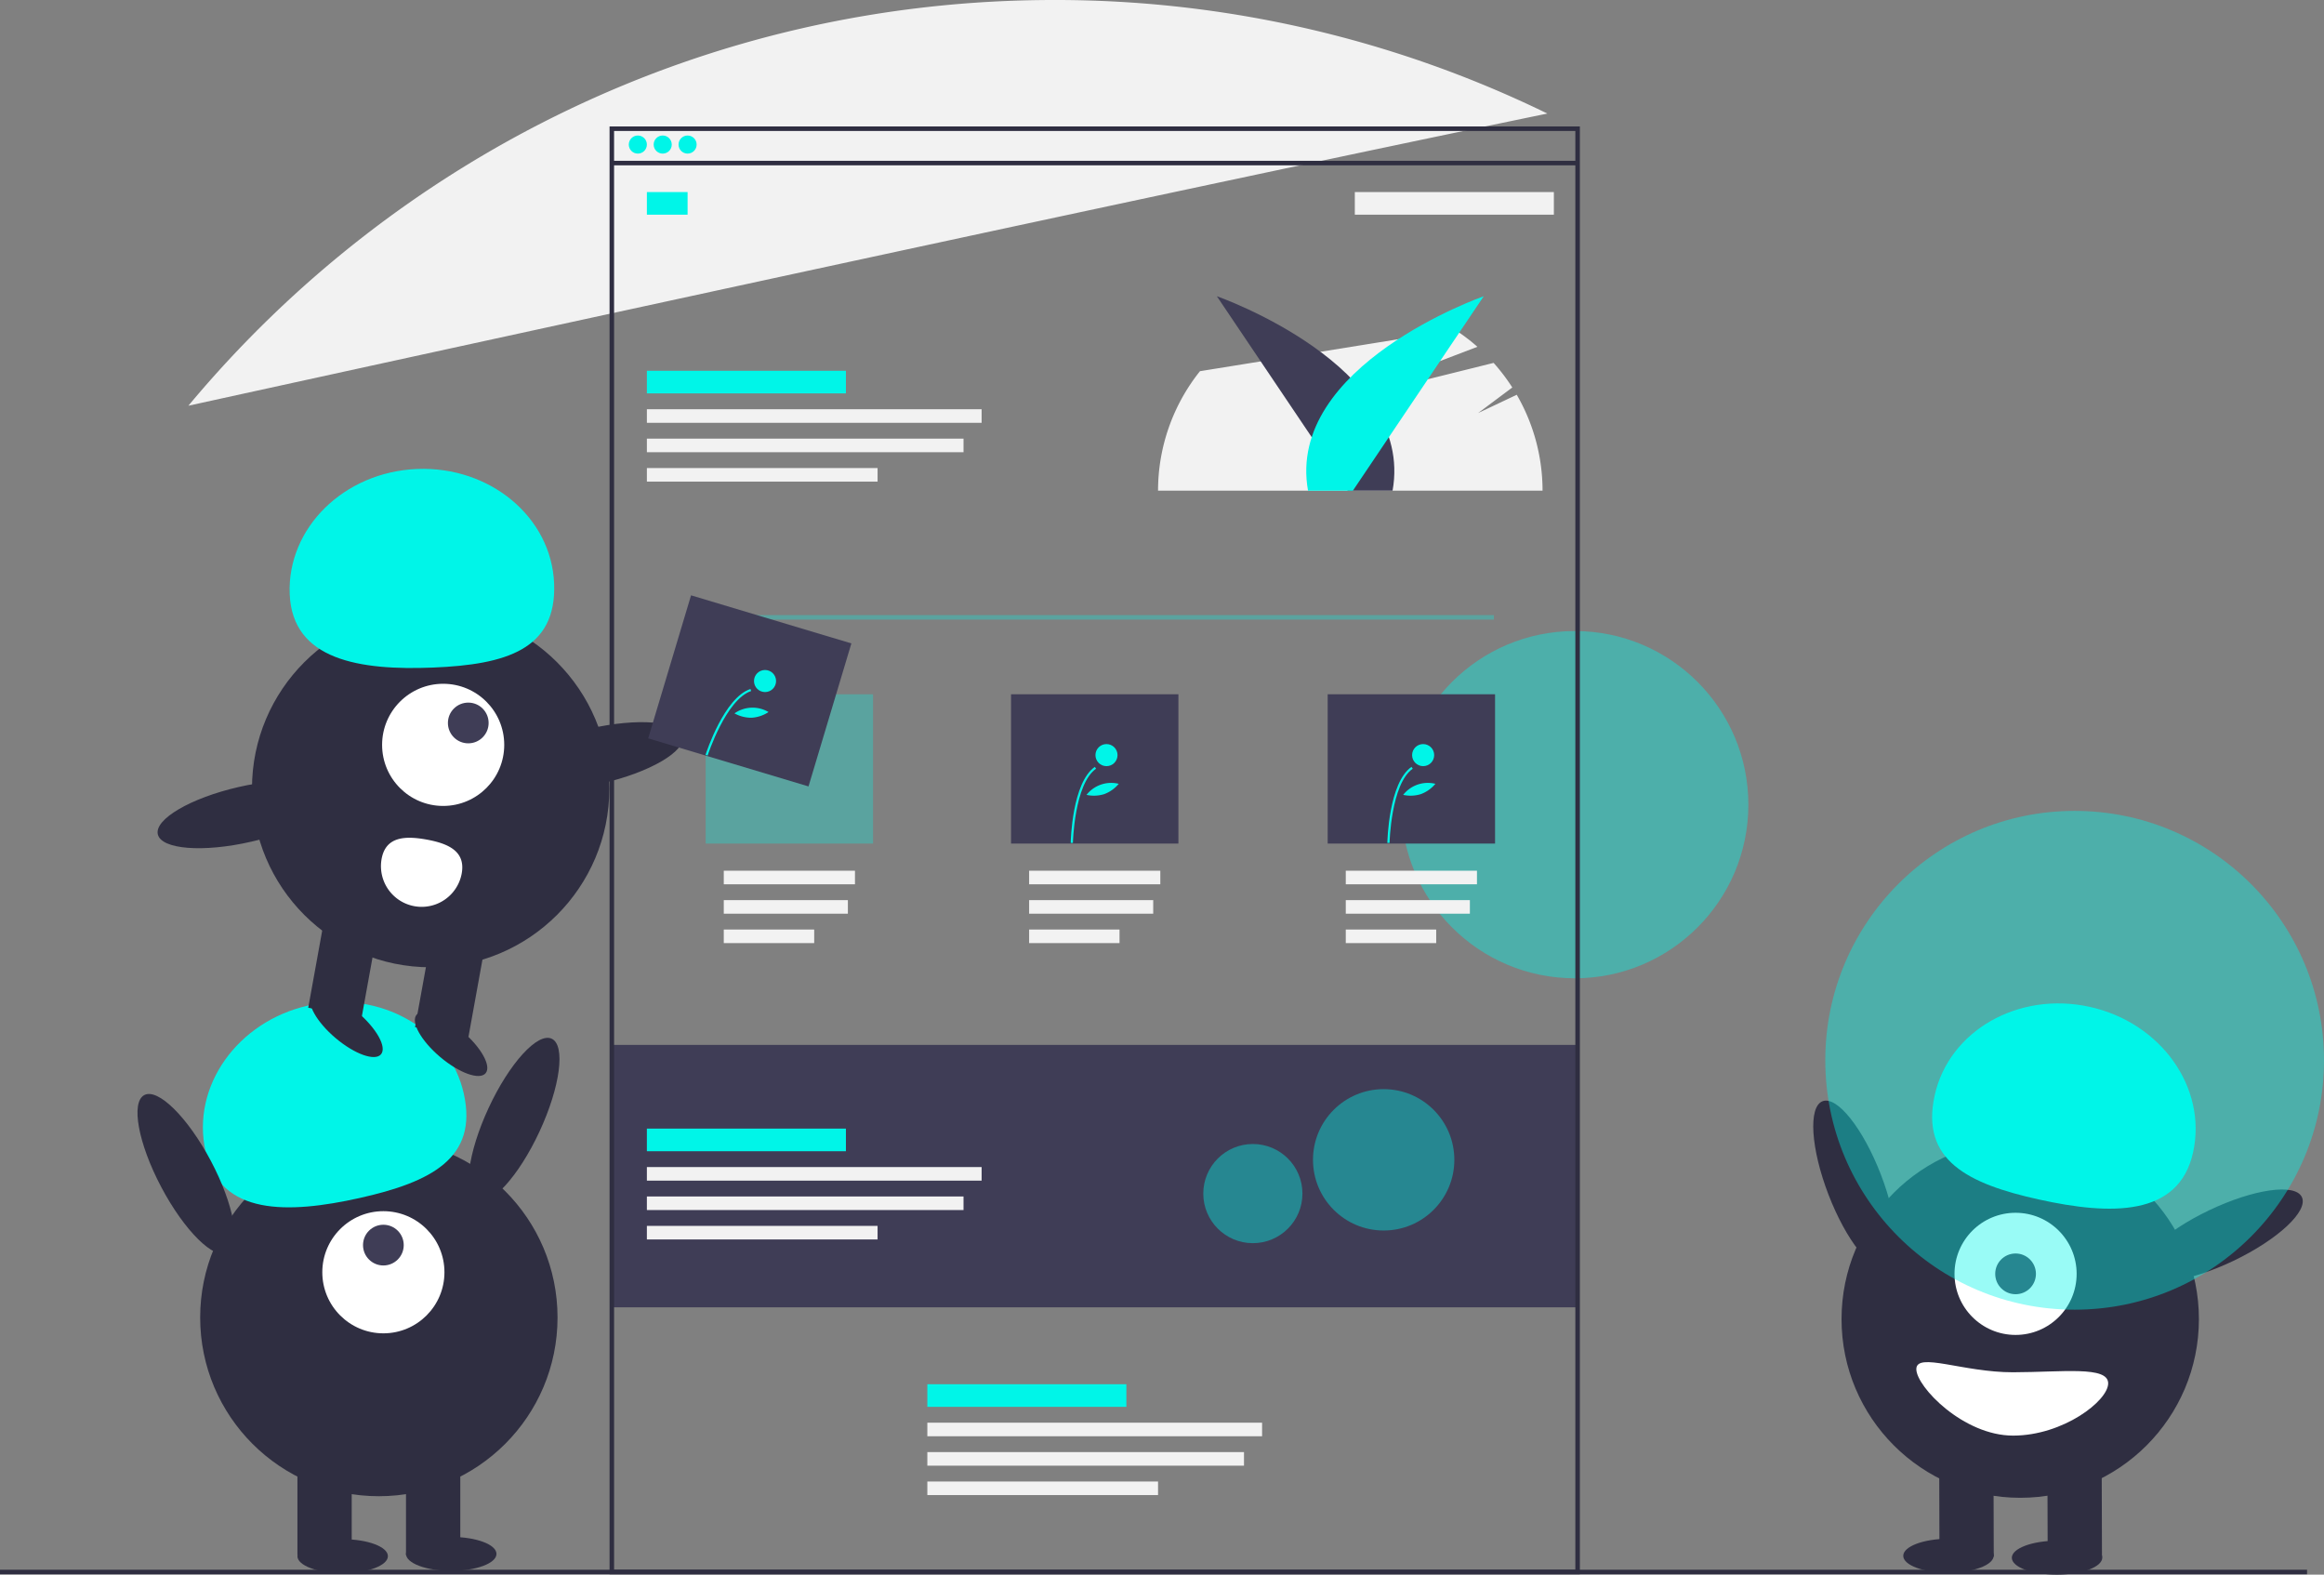 <svg id="ab0c8d57-73b5-4efc-a896-a2305a232bd8" data-name="Layer 1" xmlns="http://www.w3.org/2000/svg" width="1027.496" height="696.059" viewBox="0 0 1027.496 696.059"><rect x="0" y="0" width="1027.496" height="696.059" fill="#808080" stroke="none"/><title>experience design</title><circle cx="696.248" cy="355.702" r="76.752" fill="#00f5e8" opacity="0.4"/><rect x="270" y="461.902" width="428" height="116" fill="#3f3d56"/><path d="M756.839,276.477l-17.09,8.088,15.125-11.31a85.352,85.352,0,0,0-8.258-10.867L672.499,280.81l66.948-25.538a85.339,85.339,0,0,0-9.722-7.41L616.789,266.052a84.639,84.639,0,0,0-18.537,52.82h170A84.594,84.594,0,0,0,756.839,276.477Z" transform="translate(-86.252 -101.971)" fill="#f2f2f2"/><path d="M770.375,152.166A495.972,495.972,0,0,0,552.252,101.971c-153.83,0-291.361,69.753-382.71,179.349C325.968,247.045,598.319,187.714,770.375,152.166Z" transform="translate(-86.252 -101.971)" fill="#f2f2f2"/><rect y="693.902" width="1020" height="2" fill="#2f2e41"/><path d="M682.116,318.873,624.252,232.922s87.631,30.593,77.686,85.951Z" transform="translate(-86.252 -101.971)" fill="#3f3d56"/><path d="M684.388,318.873l57.864-85.951s-87.631,30.593-77.686,85.951Z" transform="translate(-86.252 -101.971)" fill="#00f5e8"/><path d="M784.752,797.873h-429v-640h429Zm-427-2h425v-636h-425Z" transform="translate(-86.252 -101.971)" fill="#2f2e41"/><rect x="271" y="71.083" width="427" height="2" fill="#2f2e41"/><circle cx="282" cy="63.902" r="4" fill="#00f5e8"/><circle cx="293" cy="63.902" r="4" fill="#00f5e8"/><circle cx="304" cy="63.902" r="4" fill="#00f5e8"/><rect x="286" y="84.902" width="18" height="10" fill="#00f5e8"/><rect x="286" y="163.902" width="88" height="10" fill="#00f5e8"/><rect x="685.252" y="186.873" width="88" height="10" transform="translate(1372.252 281.774) rotate(-180)" fill="#f2f2f2"/><rect x="286" y="180.902" width="148" height="6" fill="#f2f2f2"/><rect x="286" y="193.902" width="140" height="6" fill="#f2f2f2"/><rect x="286" y="206.902" width="102" height="6" fill="#f2f2f2"/><rect x="320" y="384.902" width="58" height="6" fill="#f2f2f2"/><rect x="320" y="397.902" width="54.865" height="6" fill="#f2f2f2"/><rect x="320" y="410.902" width="39.973" height="6" fill="#f2f2f2"/><rect x="455" y="384.902" width="58" height="6" fill="#f2f2f2"/><rect x="455" y="397.902" width="54.865" height="6" fill="#f2f2f2"/><rect x="455" y="410.902" width="39.973" height="6" fill="#f2f2f2"/><rect x="595" y="384.902" width="58" height="6" fill="#f2f2f2"/><rect x="595" y="397.902" width="54.865" height="6" fill="#f2f2f2"/><rect x="595" y="410.902" width="39.973" height="6" fill="#f2f2f2"/><rect x="410" y="611.902" width="88" height="10" fill="#00f5e8"/><rect x="410" y="628.902" width="148" height="6" fill="#f2f2f2"/><rect x="410" y="641.902" width="140" height="6" fill="#f2f2f2"/><rect x="410" y="654.902" width="102" height="6" fill="#f2f2f2"/><rect x="312.5" y="271.902" width="348" height="2" fill="#00f5e8" opacity="0.3"/><rect x="312" y="306.902" width="74" height="66" fill="#00f5e8" opacity="0.3"/><rect x="447" y="306.902" width="74" height="66" fill="#3f3d56"/><rect x="587" y="306.902" width="74" height="66" fill="#3f3d56"/><path d="M560.611,474.595l-.976-.019c.021-1.081.631-26.561,10.662-33.604l.561.799C561.231,448.53,560.615,474.335,560.611,474.595Z" transform="translate(-86.252 -101.971)" fill="#00f5e8"/><circle cx="489.206" cy="333.798" r="4.881" fill="#00f5e8"/><path d="M574.471,453.004a15.198,15.198,0,0,1-7.841.339,13.85,13.85,0,0,1,14.24-4.884A15.198,15.198,0,0,1,574.471,453.004Z" transform="translate(-86.252 -101.971)" fill="#00f5e8"/><path d="M700.611,474.595l-.976-.019c.021-1.081.631-26.561,10.662-33.604l.561.799C701.231,448.53,700.615,474.335,700.611,474.595Z" transform="translate(-86.252 -101.971)" fill="#00f5e8"/><circle cx="629.206" cy="333.798" r="4.881" fill="#00f5e8"/><path d="M714.471,453.004a15.198,15.198,0,0,1-7.841.339,13.85,13.85,0,0,1,14.24-4.884A15.198,15.198,0,0,1,714.471,453.004Z" transform="translate(-86.252 -101.971)" fill="#00f5e8"/><rect x="286" y="498.902" width="88" height="10" fill="#00f5e8"/><rect x="286" y="515.902" width="148" height="6" fill="#f2f2f2"/><rect x="286" y="528.902" width="140" height="6" fill="#f2f2f2"/><rect x="286" y="541.902" width="102" height="6" fill="#f2f2f2"/><circle cx="611.752" cy="512.702" r="31.248" fill="#00f5e8" opacity="0.4"/><circle cx="553.92" cy="527.626" r="21.92" fill="#00f5e8" opacity="0.4"/><circle cx="167.5" cy="582.402" r="79" fill="#2f2e41"/><rect x="131.5" y="644.402" width="24" height="43" fill="#2f2e41"/><rect x="179.5" y="644.402" width="24" height="43" fill="#2f2e41"/><ellipse cx="151.5" cy="687.902" rx="20" ry="7.5" fill="#2f2e41"/><ellipse cx="199.5" cy="686.902" rx="20" ry="7.5" fill="#2f2e41"/><circle cx="169.5" cy="562.402" r="27" fill="#fff"/><circle cx="169.5" cy="550.402" r="9" fill="#3f3d56"/><path d="M177.119,610.905c-6.379-28.568,14.012-57.434,45.544-64.475s62.265,10.41,68.644,38.978-14.519,39.104-46.051,46.145S183.498,639.472,177.119,610.905Z" transform="translate(-86.252 -101.971)" fill="#00f5e8"/><ellipse cx="313.528" cy="596.957" rx="39.5" ry="12.4" transform="translate(-446.21 527.758) rotate(-65.077)" fill="#2f2e41"/><ellipse cx="168.528" cy="620.957" rx="12.4" ry="39.5" transform="translate(-357.173 49.014) rotate(-27.893)" fill="#2f2e41"/><ellipse cx="906.255" cy="625.623" rx="12.4" ry="39.5" transform="translate(-250.616 265.819) rotate(-21.078)" fill="#2f2e41"/><circle cx="893.19" cy="583.104" r="79" fill="#2f2e41"/><rect x="991.675" y="747.007" width="24" height="43" transform="matrix(-1, 0.003, -0.003, -1, 1923.247, 1432.229)" fill="#2f2e41"/><rect x="943.676" y="747.141" width="24" height="43" transform="translate(1827.248 1432.632) rotate(179.84)" fill="#2f2e41"/><ellipse cx="995.737" cy="790.529" rx="20" ry="7.5" transform="translate(-88.462 -99.178) rotate(-0.16)" fill="#2f2e41"/><ellipse cx="947.734" cy="789.664" rx="20" ry="7.5" transform="translate(-88.46 -99.313) rotate(-0.16)" fill="#2f2e41"/><circle cx="891.134" cy="563.109" r="27" fill="#fff"/><circle cx="891.134" cy="563.109" r="9" fill="#3f3d56"/><path d="M1055.868,611.392c6.299-28.585-14.173-57.394-45.724-64.347s-62.236,10.584-68.535,39.17,14.628,39.063,46.18,46.015S1049.569,639.978,1055.868,611.392Z" transform="translate(-86.252 -101.971)" fill="#00f5e8"/><ellipse cx="1068.319" cy="648.169" rx="39.5" ry="12.4" transform="translate(-261.302 421.848) rotate(-25.535)" fill="#2f2e41"/><path d="M1018.326,713.466c.022,7.732-19.844,23.056-41.935,23.118s-42.865-21.648-42.887-29.38,20.717,1.442,42.809,1.38S1018.304,705.734,1018.326,713.466Z" transform="translate(-86.252 -101.971)" fill="#fff"/><circle cx="917.248" cy="468.702" r="110.248" fill="#00f5e8" opacity="0.4"/><circle cx="190.405" cy="348.59" r="79" fill="#2f2e41"/><rect x="226.167" y="506.95" width="24" height="43" transform="translate(11.692 -135.944) rotate(10.261)" fill="#2f2e41"/><rect x="273.399" y="515.501" width="24" height="43" transform="translate(13.97 -144.221) rotate(10.261)" fill="#2f2e41"/><ellipse cx="285.687" cy="563.475" rx="7.5" ry="20" transform="translate(-415.189 315.357) rotate(-49.739)" fill="#2f2e41"/><ellipse cx="239.439" cy="555.103" rx="7.5" ry="20" transform="translate(-425.159 277.103) rotate(-49.739)" fill="#2f2e41"/><circle cx="195.936" cy="329.266" r="27" fill="#fff"/><circle cx="207.032" cy="319.588" r="9" fill="#3f3d56"/><path d="M214.337,364.617c-1.188-29.247,24.019-54.019,56.301-55.331s59.415,21.335,60.603,50.582-21.252,35.892-53.534,37.203S215.525,393.864,214.337,364.617Z" transform="translate(-86.252 -101.971)" fill="#00f5e8"/><ellipse cx="349.603" cy="436.168" rx="39.5" ry="12.4" transform="translate(-174.864 -12.836) rotate(-12.91)" fill="#2f2e41"/><ellipse cx="194.528" cy="461.957" rx="39.5" ry="12.4" transform="translate(-184.546 -46.831) rotate(-12.91)" fill="#2f2e41"/><path d="M254.96,481.694a18,18,0,0,0,35.424,6.413c1.771-9.782-5.792-13.244-15.575-15.014S256.73,471.912,254.96,481.694Z" transform="translate(-86.252 -101.971)" fill="#fff"/><rect x="380.752" y="374.373" width="74" height="66" transform="translate(48.33 -204.779) rotate(16.689)" fill="#3f3d56"/><path d="M399.12,435.948l-.93-.299c.331-1.03,8.232-25.261,19.863-29.127l.308.926C407.199,411.159,399.199,435.701,399.12,435.948Z" transform="translate(-86.252 -101.971)" fill="#00f5e8"/><circle cx="338.24" cy="301.05" r="4.881" fill="#00f5e8"/><path d="M418.597,419.247a15.198,15.198,0,0,1-7.608-1.928,13.85,13.85,0,0,1,15.043-.589A15.198,15.198,0,0,1,418.597,419.247Z" transform="translate(-86.252 -101.971)" fill="#00f5e8"/></svg>